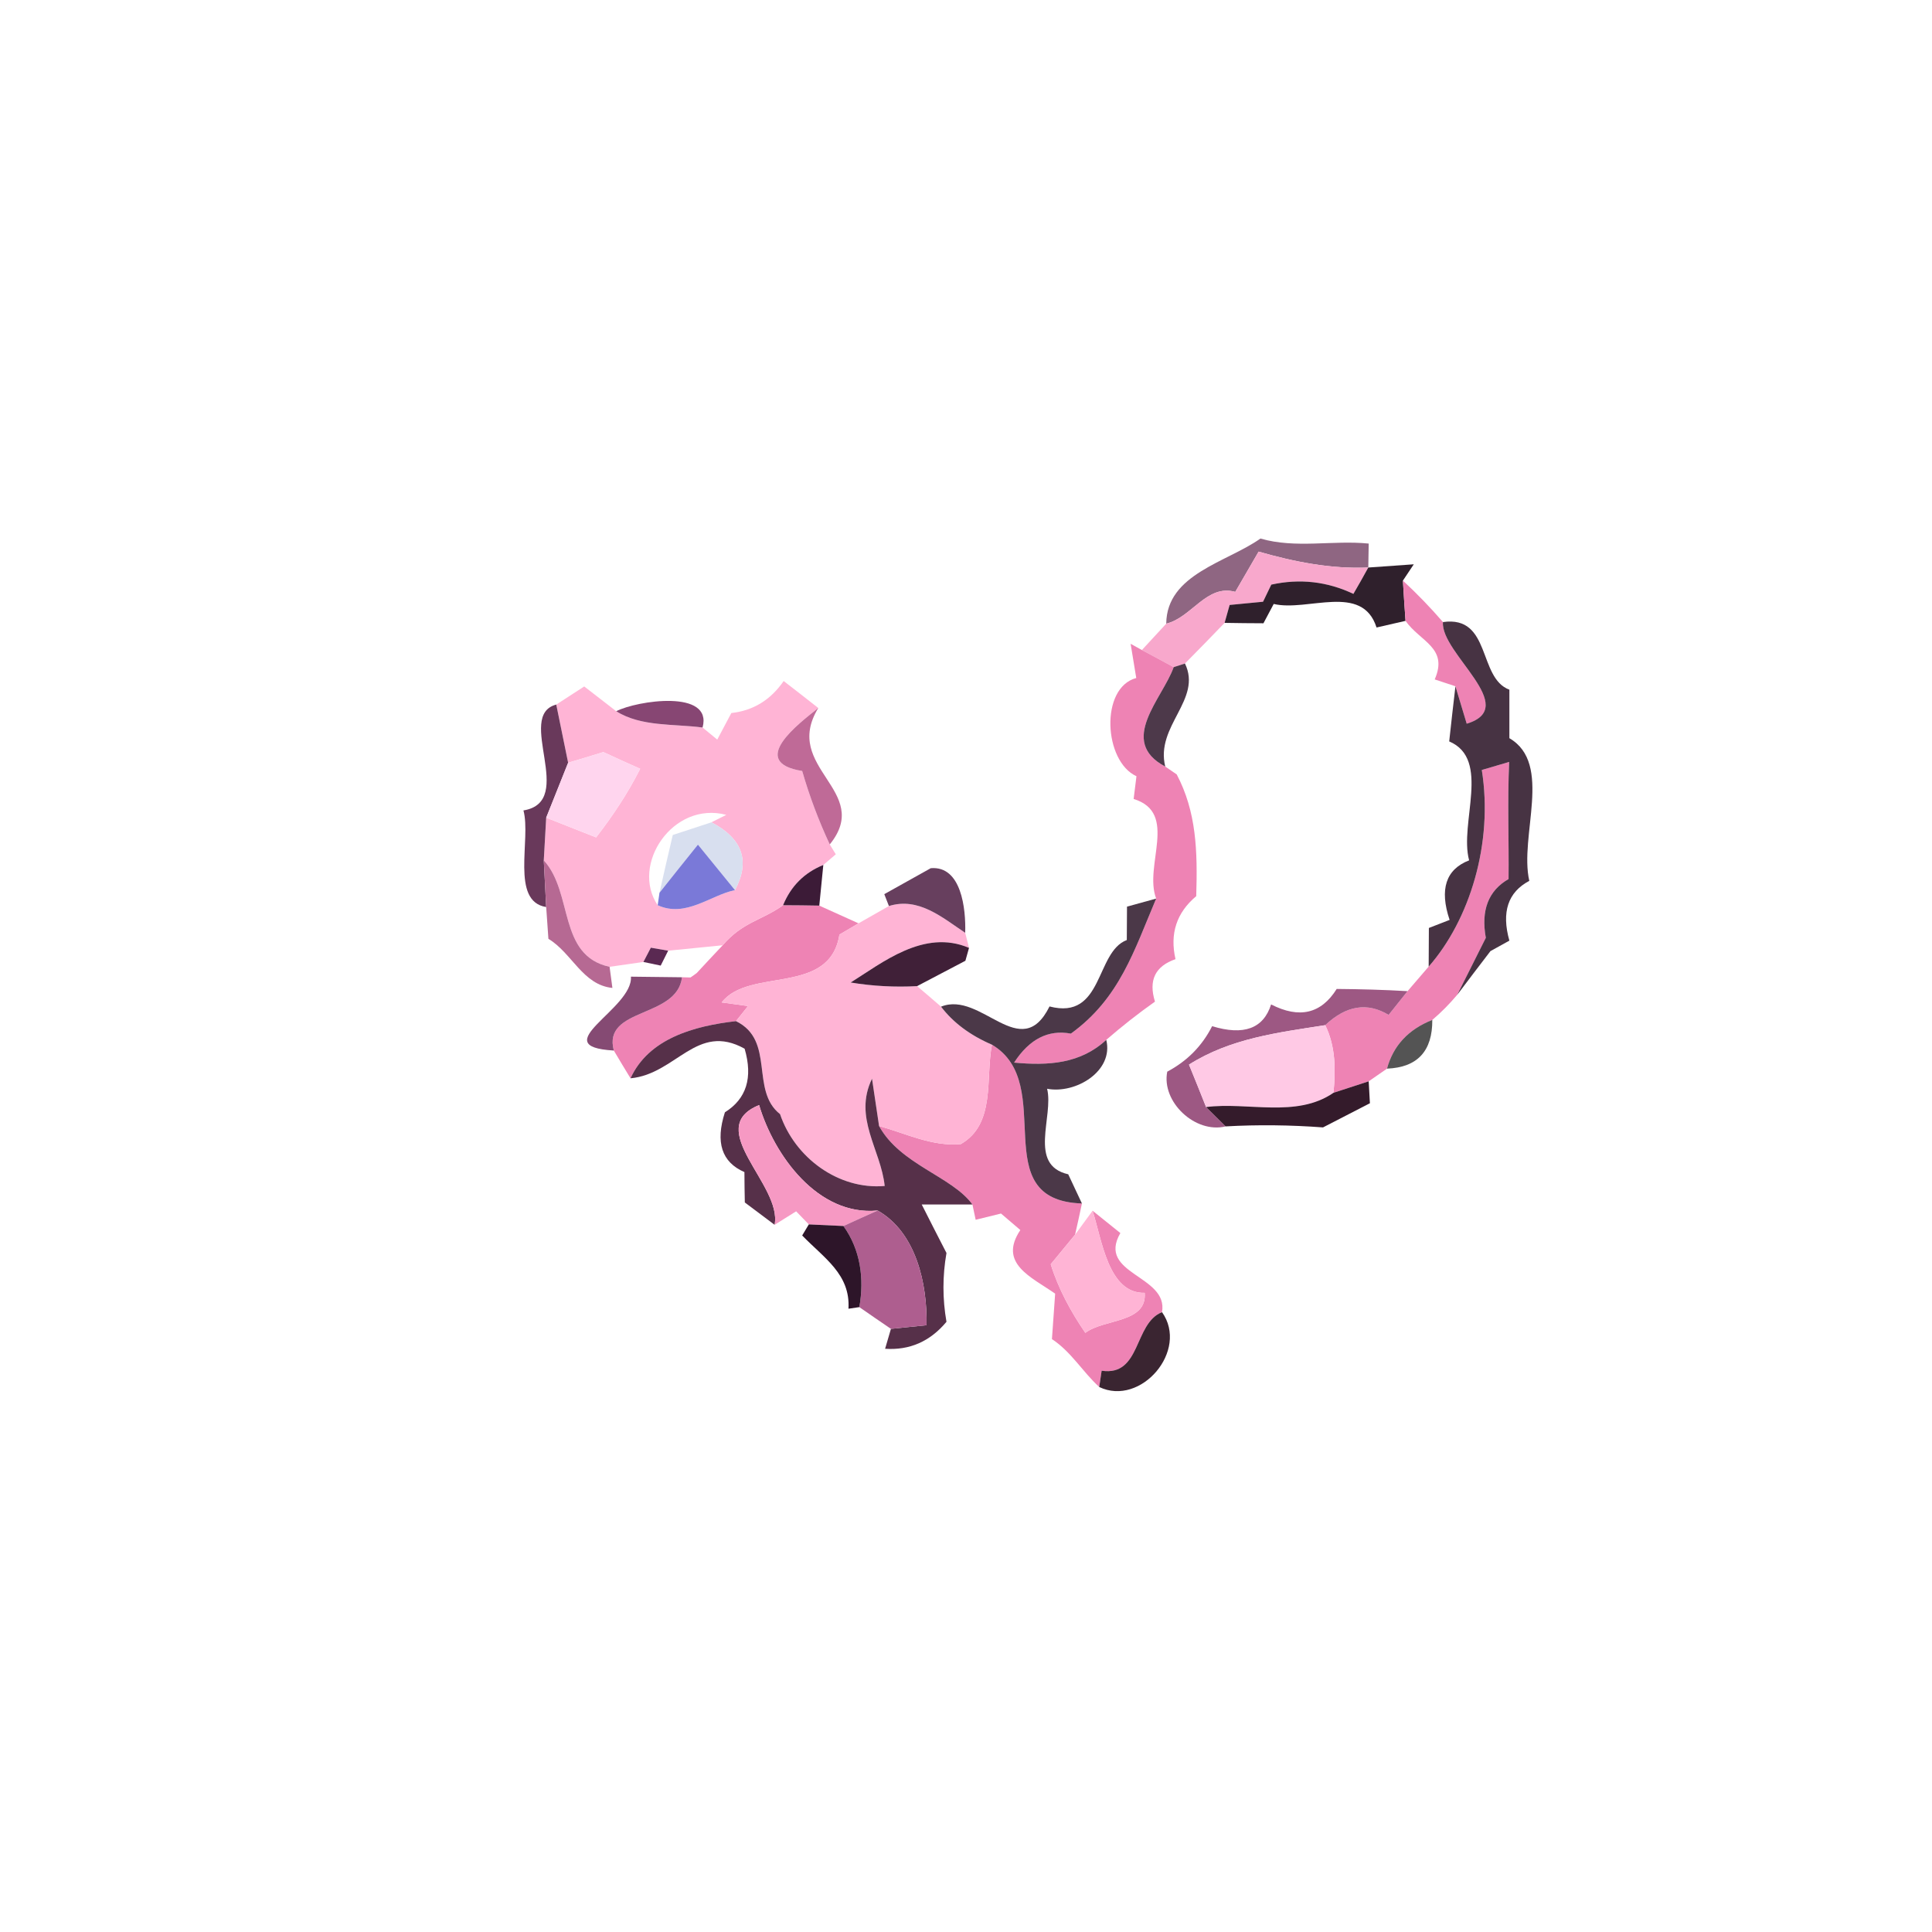 <?xml version="1.0" encoding="UTF-8" ?>
<!DOCTYPE svg PUBLIC "-//W3C//DTD SVG 1.1//EN" "http://www.w3.org/Graphics/SVG/1.1/DTD/svg11.dtd">
<svg width="96pt" height="96pt" viewBox="0 0 96 96" version="1.1" xmlns="http://www.w3.org/2000/svg">
<g id="#6f3a5ec4">
<path fill="#6f3a5e" opacity="0.77" d=" M 57.95 30.99 C 57.97 28.52 60.97 27.94 62.63 26.76 C 64.39 27.27 66.22 26.83 68.01 27.01 L 67.99 28.20 C 66.14 28.28 64.32 27.92 62.54 27.41 C 62.25 27.91 61.67 28.91 61.38 29.41 C 59.96 29.01 59.21 30.69 57.95 30.99 Z" />
</g>
<g id="#f8a8ccff">
<path fill="#f8a8cc" opacity="1.00" d=" M 61.38 29.41 C 61.67 28.91 62.25 27.91 62.54 27.41 C 64.32 27.92 66.14 28.28 67.99 28.20 C 67.81 28.53 67.44 29.19 67.25 29.51 C 65.94 28.89 64.58 28.74 63.17 29.05 L 62.76 29.90 C 62.35 29.94 61.52 30.02 61.10 30.06 L 60.85 30.95 C 60.20 31.63 59.54 32.30 58.88 32.97 L 58.32 33.15 C 57.93 32.94 57.14 32.51 56.74 32.30 C 57.05 31.97 57.65 31.32 57.95 30.99 C 59.21 30.69 59.96 29.01 61.38 29.41 Z" />
</g>
<g id="#1e0e1bea">
<path fill="#1e0e1b" opacity="0.92" d=" M 67.99 28.20 C 68.56 28.16 69.69 28.08 70.25 28.04 L 69.71 28.85 C 69.74 29.35 69.80 30.35 69.84 30.85 L 68.40 31.18 C 67.69 28.95 64.97 30.41 63.29 30.01 L 62.78 30.97 C 62.30 30.97 61.33 30.96 60.85 30.95 L 61.10 30.06 C 61.52 30.02 62.35 29.94 62.76 29.90 L 63.17 29.05 C 64.58 28.74 65.94 28.89 67.25 29.51 C 67.44 29.19 67.81 28.53 67.99 28.20 Z" />
</g>
<g id="#ee83b4ff">
<path fill="#ee83b4" opacity="1.00" d=" M 69.84 30.85 C 69.80 30.35 69.74 29.35 69.71 28.85 C 70.41 29.50 71.07 30.18 71.70 30.91 C 71.57 32.46 75.59 35.14 72.88 35.96 L 72.32 34.10 C 72.06 34.02 71.55 33.84 71.29 33.76 C 71.98 32.18 70.57 31.89 69.84 30.85 Z" />
<path fill="#ee83b4" opacity="1.00" d=" M 56.18 31.99 L 56.74 32.30 C 57.14 32.51 57.93 32.94 58.32 33.15 C 57.77 34.71 55.52 36.83 57.90 38.09 L 58.47 38.48 C 59.45 40.34 59.51 42.28 59.44 44.53 C 58.46 45.35 58.12 46.40 58.41 47.66 C 57.40 48.01 57.06 48.71 57.39 49.77 C 56.54 50.37 55.73 51.01 54.97 51.67 C 53.69 52.86 52.09 52.96 50.39 52.80 C 51.15 51.63 52.09 51.15 53.21 51.36 C 55.64 49.61 56.36 47.21 57.45 44.65 C 56.82 43.01 58.58 40.39 56.33 39.70 L 56.47 38.57 C 54.84 37.83 54.65 34.17 56.46 33.69 C 56.39 33.27 56.25 32.42 56.18 31.99 Z" />
<path fill="#ee83b4" opacity="1.00" d=" M 73.63 38.26 C 73.97 38.16 74.65 37.96 74.99 37.86 C 74.90 39.81 74.98 41.74 74.96 43.68 C 73.96 44.25 73.58 45.23 73.83 46.60 C 73.48 47.31 72.76 48.72 72.41 49.43 C 72.03 49.88 71.62 50.30 71.17 50.68 C 69.98 51.15 69.23 51.96 68.92 53.10 C 68.69 53.26 68.24 53.57 68.01 53.73 C 67.57 53.87 66.70 54.16 66.26 54.30 C 66.37 53.16 66.37 52.00 65.85 50.94 C 66.89 49.96 67.94 49.79 69.00 50.43 C 69.23 50.14 69.70 49.55 69.94 49.25 C 70.20 48.95 70.73 48.33 70.99 48.03 C 73.02 45.72 74.21 41.91 73.63 38.26 Z" />
<path fill="#ee83b4" opacity="1.00" d=" M 35.91 46.97 C 36.90 45.81 37.87 45.73 38.91 44.98 C 39.36 44.98 40.26 44.99 40.71 45.00 C 41.20 45.22 42.17 45.66 42.66 45.88 L 41.71 46.44 C 41.23 49.50 37.22 48.05 35.86 49.81 L 37.17 49.99 L 36.57 50.74 C 34.47 50.98 32.23 51.61 31.33 53.58 C 31.12 53.24 30.70 52.54 30.50 52.20 C 29.93 50.04 33.64 50.62 33.89 48.56 L 34.31 48.57 C 34.39 48.52 34.54 48.41 34.62 48.35 C 34.94 48.00 35.59 47.31 35.91 46.97 Z" />
<path fill="#ee83b4" opacity="1.00" d=" M 49.29 51.91 C 52.59 53.87 48.90 59.64 53.76 59.80 C 53.68 60.19 53.51 60.96 53.42 61.35 C 53.12 61.72 52.51 62.45 52.21 62.82 C 52.59 64.04 53.21 65.18 53.93 66.23 C 54.85 65.52 57.00 65.76 56.88 64.24 C 55.07 64.29 54.75 61.59 54.29 60.16 L 55.67 61.27 C 54.48 63.33 58.07 63.36 57.74 65.20 C 56.33 65.76 56.71 68.40 54.74 68.11 L 54.62 68.92 C 53.79 68.16 53.23 67.17 52.27 66.54 C 52.31 65.97 52.39 64.84 52.43 64.28 C 51.24 63.45 49.59 62.78 50.70 61.12 L 49.74 60.30 L 48.48 60.61 L 48.32 59.85 C 47.30 58.45 44.73 57.87 43.68 55.95 C 45.01 56.32 46.32 56.98 47.74 56.85 C 49.49 55.85 48.96 53.57 49.29 51.91 Z" />
</g>
<g id="#2c1527de">
<path fill="#2c1527" opacity="0.87" d=" M 71.70 30.91 C 74.11 30.57 73.43 33.69 75.00 34.27 C 75.00 34.87 75.00 36.08 75.00 36.68 C 77.18 37.95 75.48 41.54 75.99 43.77 C 74.93 44.33 74.60 45.32 75.00 46.74 L 74.06 47.26 C 73.64 47.80 72.82 48.89 72.41 49.43 C 72.76 48.72 73.48 47.31 73.83 46.60 C 73.58 45.23 73.96 44.25 74.96 43.68 C 74.98 41.74 74.90 39.81 74.99 37.86 C 74.65 37.96 73.97 38.16 73.63 38.26 C 74.21 41.91 73.02 45.72 70.99 48.03 C 70.99 47.55 71.00 46.59 71.00 46.11 L 72.03 45.71 C 71.52 44.19 71.84 43.20 73.00 42.75 C 72.50 40.90 74.10 37.73 72.01 36.84 C 72.08 36.16 72.24 34.79 72.32 34.10 L 72.88 35.96 C 75.59 35.14 71.57 32.46 71.70 30.91 Z" />
</g>
<g id="#2d1529d5">
<path fill="#2d1529" opacity="0.84" d=" M 58.32 33.15 L 58.88 32.97 C 59.75 34.77 57.40 36.06 57.90 38.09 C 55.52 36.83 57.77 34.71 58.32 33.15 Z" />
</g>
<g id="#ffb4d5ff">
<path fill="#ffb4d5" opacity="1.00" d=" M 36.34 35.43 C 37.43 35.31 38.29 34.78 38.94 33.84 C 39.37 34.17 40.23 34.84 40.66 35.18 C 39.70 35.95 37.13 37.87 39.86 38.31 C 40.22 39.56 40.68 40.78 41.23 41.96 L 41.53 42.45 L 40.91 42.98 C 39.97 43.36 39.30 44.03 38.91 44.98 C 37.87 45.73 36.90 45.81 35.91 46.97 C 35.23 47.04 33.87 47.17 33.20 47.24 L 32.34 47.09 L 31.97 47.80 C 31.55 47.86 30.71 47.98 30.29 48.04 C 27.71 47.48 28.50 44.37 27.02 42.75 C 27.05 42.22 27.11 41.16 27.14 40.63 C 27.76 40.88 29.00 41.36 29.62 41.61 C 30.45 40.54 31.20 39.41 31.81 38.20 C 31.35 38.00 30.43 37.58 29.98 37.37 C 29.54 37.51 28.67 37.77 28.23 37.90 C 28.08 37.18 27.79 35.73 27.64 35.01 L 29.03 34.11 C 29.43 34.42 30.22 35.03 30.62 35.34 C 31.85 36.12 33.49 35.96 34.91 36.15 L 35.64 36.75 C 35.81 36.42 36.17 35.76 36.34 35.43 M 32.68 44.98 C 34.08 45.62 35.32 44.47 36.52 44.23 C 37.29 42.79 36.90 41.67 35.35 40.86 L 36.09 40.49 C 33.43 39.79 31.32 42.97 32.68 44.98 Z" />
<path fill="#ffb4d5" opacity="1.00" d=" M 44.17 45.02 C 45.65 44.56 46.83 45.60 47.96 46.35 L 48.15 47.10 C 45.91 46.14 43.83 47.85 42.27 48.82 C 43.36 49.00 44.46 49.06 45.57 49.00 C 45.87 49.25 46.46 49.76 46.76 50.02 C 47.36 50.81 48.20 51.44 49.29 51.91 C 48.96 53.57 49.49 55.85 47.74 56.85 C 46.32 56.98 45.01 56.32 43.68 55.95 C 43.59 55.36 43.42 54.19 43.33 53.60 C 42.39 55.54 43.77 57.12 43.96 58.93 C 41.66 59.13 39.49 57.52 38.76 55.36 C 37.26 54.18 38.54 51.70 36.57 50.74 L 37.17 49.99 L 35.86 49.81 C 37.22 48.05 41.23 49.50 41.71 46.44 L 42.66 45.88 C 43.04 45.66 43.79 45.24 44.17 45.02 Z" />
<path fill="#ffb4d5" opacity="1.00" d=" M 53.42 61.35 C 53.64 61.05 54.08 60.45 54.29 60.16 C 54.75 61.59 55.07 64.29 56.88 64.24 C 57.00 65.76 54.85 65.52 53.93 66.23 C 53.21 65.18 52.59 64.04 52.21 62.82 C 52.51 62.45 53.12 61.72 53.42 61.35 Z" />
</g>
<g id="#69395bff">
<path fill="#69395b" opacity="1.00" d=" M 26.01 40.27 C 28.68 39.83 25.58 35.55 27.64 35.01 C 27.79 35.73 28.08 37.18 28.23 37.90 C 27.96 38.58 27.41 39.95 27.14 40.63 C 27.11 41.16 27.05 42.22 27.02 42.75 C 27.05 43.33 27.11 44.49 27.14 45.07 C 25.35 44.79 26.40 41.70 26.01 40.27 Z" />
</g>
<g id="#874673ff">
<path fill="#874673" opacity="1.00" d=" M 30.62 35.34 C 31.65 34.81 35.43 34.24 34.91 36.15 C 33.49 35.96 31.85 36.12 30.62 35.34 Z" />
</g>
<g id="#bf6a97ff">
<path fill="#bf6a97" opacity="1.00" d=" M 39.86 38.31 C 37.13 37.87 39.70 35.95 40.66 35.18 C 38.83 38.17 43.40 39.28 41.23 41.96 C 40.68 40.78 40.22 39.56 39.86 38.31 Z" />
</g>
<g id="#ffd5eeff">
<path fill="#ffd5ee" opacity="1.00" d=" M 28.23 37.90 C 28.67 37.77 29.54 37.51 29.98 37.37 C 30.43 37.58 31.35 38.00 31.81 38.20 C 31.20 39.41 30.45 40.54 29.62 41.61 C 29.00 41.36 27.76 40.88 27.14 40.63 C 27.41 39.95 27.96 38.58 28.23 37.90 Z" />
</g>
<g id="#d8dfefff">
<path fill="#d8dfef" opacity="1.00" d=" M 33.43 41.49 C 33.91 41.33 34.87 41.02 35.35 40.86 C 36.90 41.67 37.29 42.79 36.52 44.23 C 36.06 43.67 35.14 42.54 34.68 41.97 C 34.20 42.57 33.24 43.76 32.77 44.36 C 32.93 43.64 33.26 42.20 33.43 41.49 Z" />
</g>
<g id="#b66993ff">
<path fill="#b66993" opacity="1.00" d=" M 27.02 42.75 C 28.50 44.37 27.71 47.48 30.29 48.04 L 30.43 49.09 C 28.95 48.94 28.42 47.35 27.25 46.65 C 27.22 46.26 27.17 45.47 27.14 45.07 C 27.11 44.49 27.05 43.33 27.02 42.75 Z" />
</g>
<g id="#7a79d8ff">
<path fill="#7a79d8" opacity="1.00" d=" M 32.77 44.36 C 33.24 43.76 34.20 42.57 34.68 41.97 C 35.14 42.54 36.06 43.67 36.52 44.23 C 35.32 44.47 34.08 45.62 32.68 44.98 L 32.77 44.36 Z" />
</g>
<g id="#3c1b37ff">
<path fill="#3c1b37" opacity="1.00" d=" M 38.91 44.98 C 39.30 44.03 39.97 43.36 40.91 42.98 C 40.86 43.49 40.76 44.49 40.71 45.00 C 40.26 44.99 39.36 44.98 38.91 44.98 Z" />
</g>
<g id="#673f5eff">
<path fill="#673f5e" opacity="1.00" d=" M 46.25 43.14 C 47.77 43.01 48.00 45.16 47.96 46.35 C 46.83 45.60 45.65 44.56 44.17 45.02 L 43.94 44.43 C 44.52 44.11 45.67 43.46 46.25 43.14 Z" />
</g>
<g id="#2a1426d5">
<path fill="#2a1426" opacity="0.84" d=" M 56.00 45.05 L 57.45 44.65 C 56.36 47.21 55.64 49.61 53.21 51.36 C 52.09 51.15 51.15 51.63 50.39 52.80 C 52.09 52.96 53.69 52.86 54.97 51.67 C 55.35 53.23 53.44 54.37 52.03 54.10 C 52.37 55.48 51.06 57.89 53.08 58.35 L 53.76 59.80 C 48.90 59.64 52.59 53.87 49.29 51.91 C 48.20 51.44 47.36 50.81 46.76 50.02 C 48.76 49.21 50.72 52.89 52.15 50.01 C 54.84 50.71 54.42 47.30 55.99 46.71 C 55.99 46.30 56.00 45.47 56.00 45.05 Z" />
</g>
<g id="#5a2952ff">
<path fill="#5a2952" opacity="1.00" d=" M 32.34 47.09 L 33.20 47.24 L 32.83 47.98 L 31.97 47.80 L 32.34 47.09 Z" />
<path fill="#5a2952" opacity="1.00" d=" M 34.31 48.57 C 34.39 48.52 34.54 48.41 34.62 48.35 C 34.54 48.41 34.39 48.52 34.31 48.57 Z" />
</g>
<g id="#402038ff">
<path fill="#402038" opacity="1.00" d=" M 42.27 48.82 C 43.83 47.85 45.91 46.14 48.15 47.10 L 47.97 47.74 C 47.37 48.05 46.17 48.69 45.57 49.00 C 44.46 49.06 43.36 49.00 42.27 48.82 Z" />
</g>
<g id="#854a73ff">
<path fill="#854a73" opacity="1.00" d=" M 31.35 48.53 C 31.99 48.54 33.25 48.55 33.89 48.56 C 33.64 50.62 29.93 50.04 30.50 52.20 C 27.03 52.00 31.47 50.13 31.35 48.53 Z" />
</g>
<g id="#9d5883ff">
<path fill="#9d5883" opacity="1.00" d=" M 66.42 49.14 C 67.59 49.15 68.76 49.18 69.94 49.25 C 69.70 49.55 69.23 50.14 69.00 50.43 C 67.94 49.79 66.89 49.96 65.85 50.94 C 63.49 51.31 61.15 51.59 59.08 52.90 C 59.30 53.43 59.72 54.48 59.93 55.01 L 60.90 55.97 C 59.39 56.34 57.70 54.75 58.00 53.25 C 58.98 52.73 59.73 51.98 60.23 50.99 C 61.80 51.47 62.78 51.11 63.16 49.91 C 64.57 50.63 65.65 50.37 66.42 49.14 Z" />
</g>
<g id="#4f2842f4">
<path fill="#4f2842" opacity="0.96" d=" M 31.33 53.58 C 32.23 51.61 34.47 50.98 36.57 50.74 C 38.54 51.70 37.26 54.18 38.76 55.36 C 39.49 57.52 41.66 59.13 43.96 58.93 C 43.77 57.12 42.39 55.54 43.33 53.60 C 43.42 54.19 43.59 55.36 43.68 55.95 C 44.73 57.87 47.30 58.45 48.32 59.85 C 47.69 59.85 46.43 59.85 45.80 59.85 C 46.10 60.45 46.72 61.66 47.03 62.26 C 46.83 63.40 46.83 64.54 47.03 65.68 C 46.21 66.66 45.20 67.10 43.98 67.02 L 44.27 66.03 C 44.71 65.99 45.59 65.89 46.04 65.85 C 46.08 63.80 45.53 61.24 43.61 60.15 C 40.64 60.44 38.46 57.40 37.72 54.91 C 34.90 56.06 38.88 58.88 38.49 60.86 L 37.01 59.75 C 37.00 59.37 36.99 58.62 36.99 58.24 C 35.86 57.75 35.54 56.76 36.02 55.27 C 37.09 54.60 37.42 53.55 37.00 52.11 C 34.62 50.78 33.60 53.37 31.33 53.58 Z" />
</g>
<g id="#ffc9e5ff">
<path fill="#ffc9e5" opacity="1.00" d=" M 59.08 52.90 C 61.15 51.59 63.49 51.31 65.85 50.94 C 66.37 52.00 66.37 53.16 66.26 54.30 C 64.42 55.57 61.99 54.74 59.93 55.01 C 59.72 54.48 59.30 53.43 59.08 52.90 Z" />
</g>
<g id="#000000aa">
<path fill="#000000" opacity="0.67" d=" M 68.92 53.10 C 69.23 51.96 69.98 51.15 71.17 50.68 C 71.18 52.23 70.43 53.04 68.92 53.10 Z" />
</g>
<g id="#341b2bff">
<path fill="#341b2b" opacity="1.00" d=" M 59.93 55.01 C 61.99 54.74 64.42 55.57 66.26 54.30 C 66.70 54.16 67.57 53.87 68.01 53.73 L 68.07 54.82 C 67.49 55.12 66.32 55.72 65.74 56.02 C 64.13 55.90 62.51 55.88 60.90 55.97 L 59.93 55.01 Z" />
</g>
<g id="#f699c3ff">
<path fill="#f699c3" opacity="1.00" d=" M 38.49 60.86 C 38.88 58.88 34.90 56.06 37.72 54.91 C 38.46 57.40 40.64 60.44 43.61 60.15 C 43.19 60.34 42.34 60.72 41.91 60.92 C 41.48 60.90 40.62 60.86 40.19 60.84 L 39.56 60.19 C 39.29 60.36 38.76 60.69 38.49 60.86 Z" />
</g>
<g id="#ae5e8fff">
<path fill="#ae5e8f" opacity="1.00" d=" M 43.61 60.15 C 45.53 61.24 46.08 63.80 46.04 65.85 C 45.59 65.89 44.71 65.99 44.27 66.03 C 43.87 65.76 43.09 65.22 42.70 64.95 C 42.95 63.54 42.76 62.10 41.91 60.92 C 42.34 60.72 43.19 60.34 43.61 60.15 Z" />
</g>
<g id="#2d1529ff">
<path fill="#2d1529" opacity="1.00" d=" M 40.19 60.84 C 40.62 60.86 41.48 60.90 41.91 60.92 C 42.76 62.10 42.95 63.54 42.70 64.95 L 42.16 65.03 C 42.26 63.31 40.94 62.51 39.86 61.39 L 40.19 60.84 Z" />
</g>
<g id="#3a2531ff">
<path fill="#3a2531" opacity="1.00" d=" M 54.74 68.11 C 56.71 68.40 56.33 65.76 57.74 65.20 C 59.09 67.10 56.69 69.91 54.62 68.92 L 54.74 68.11 Z" />
</g>
</svg>
